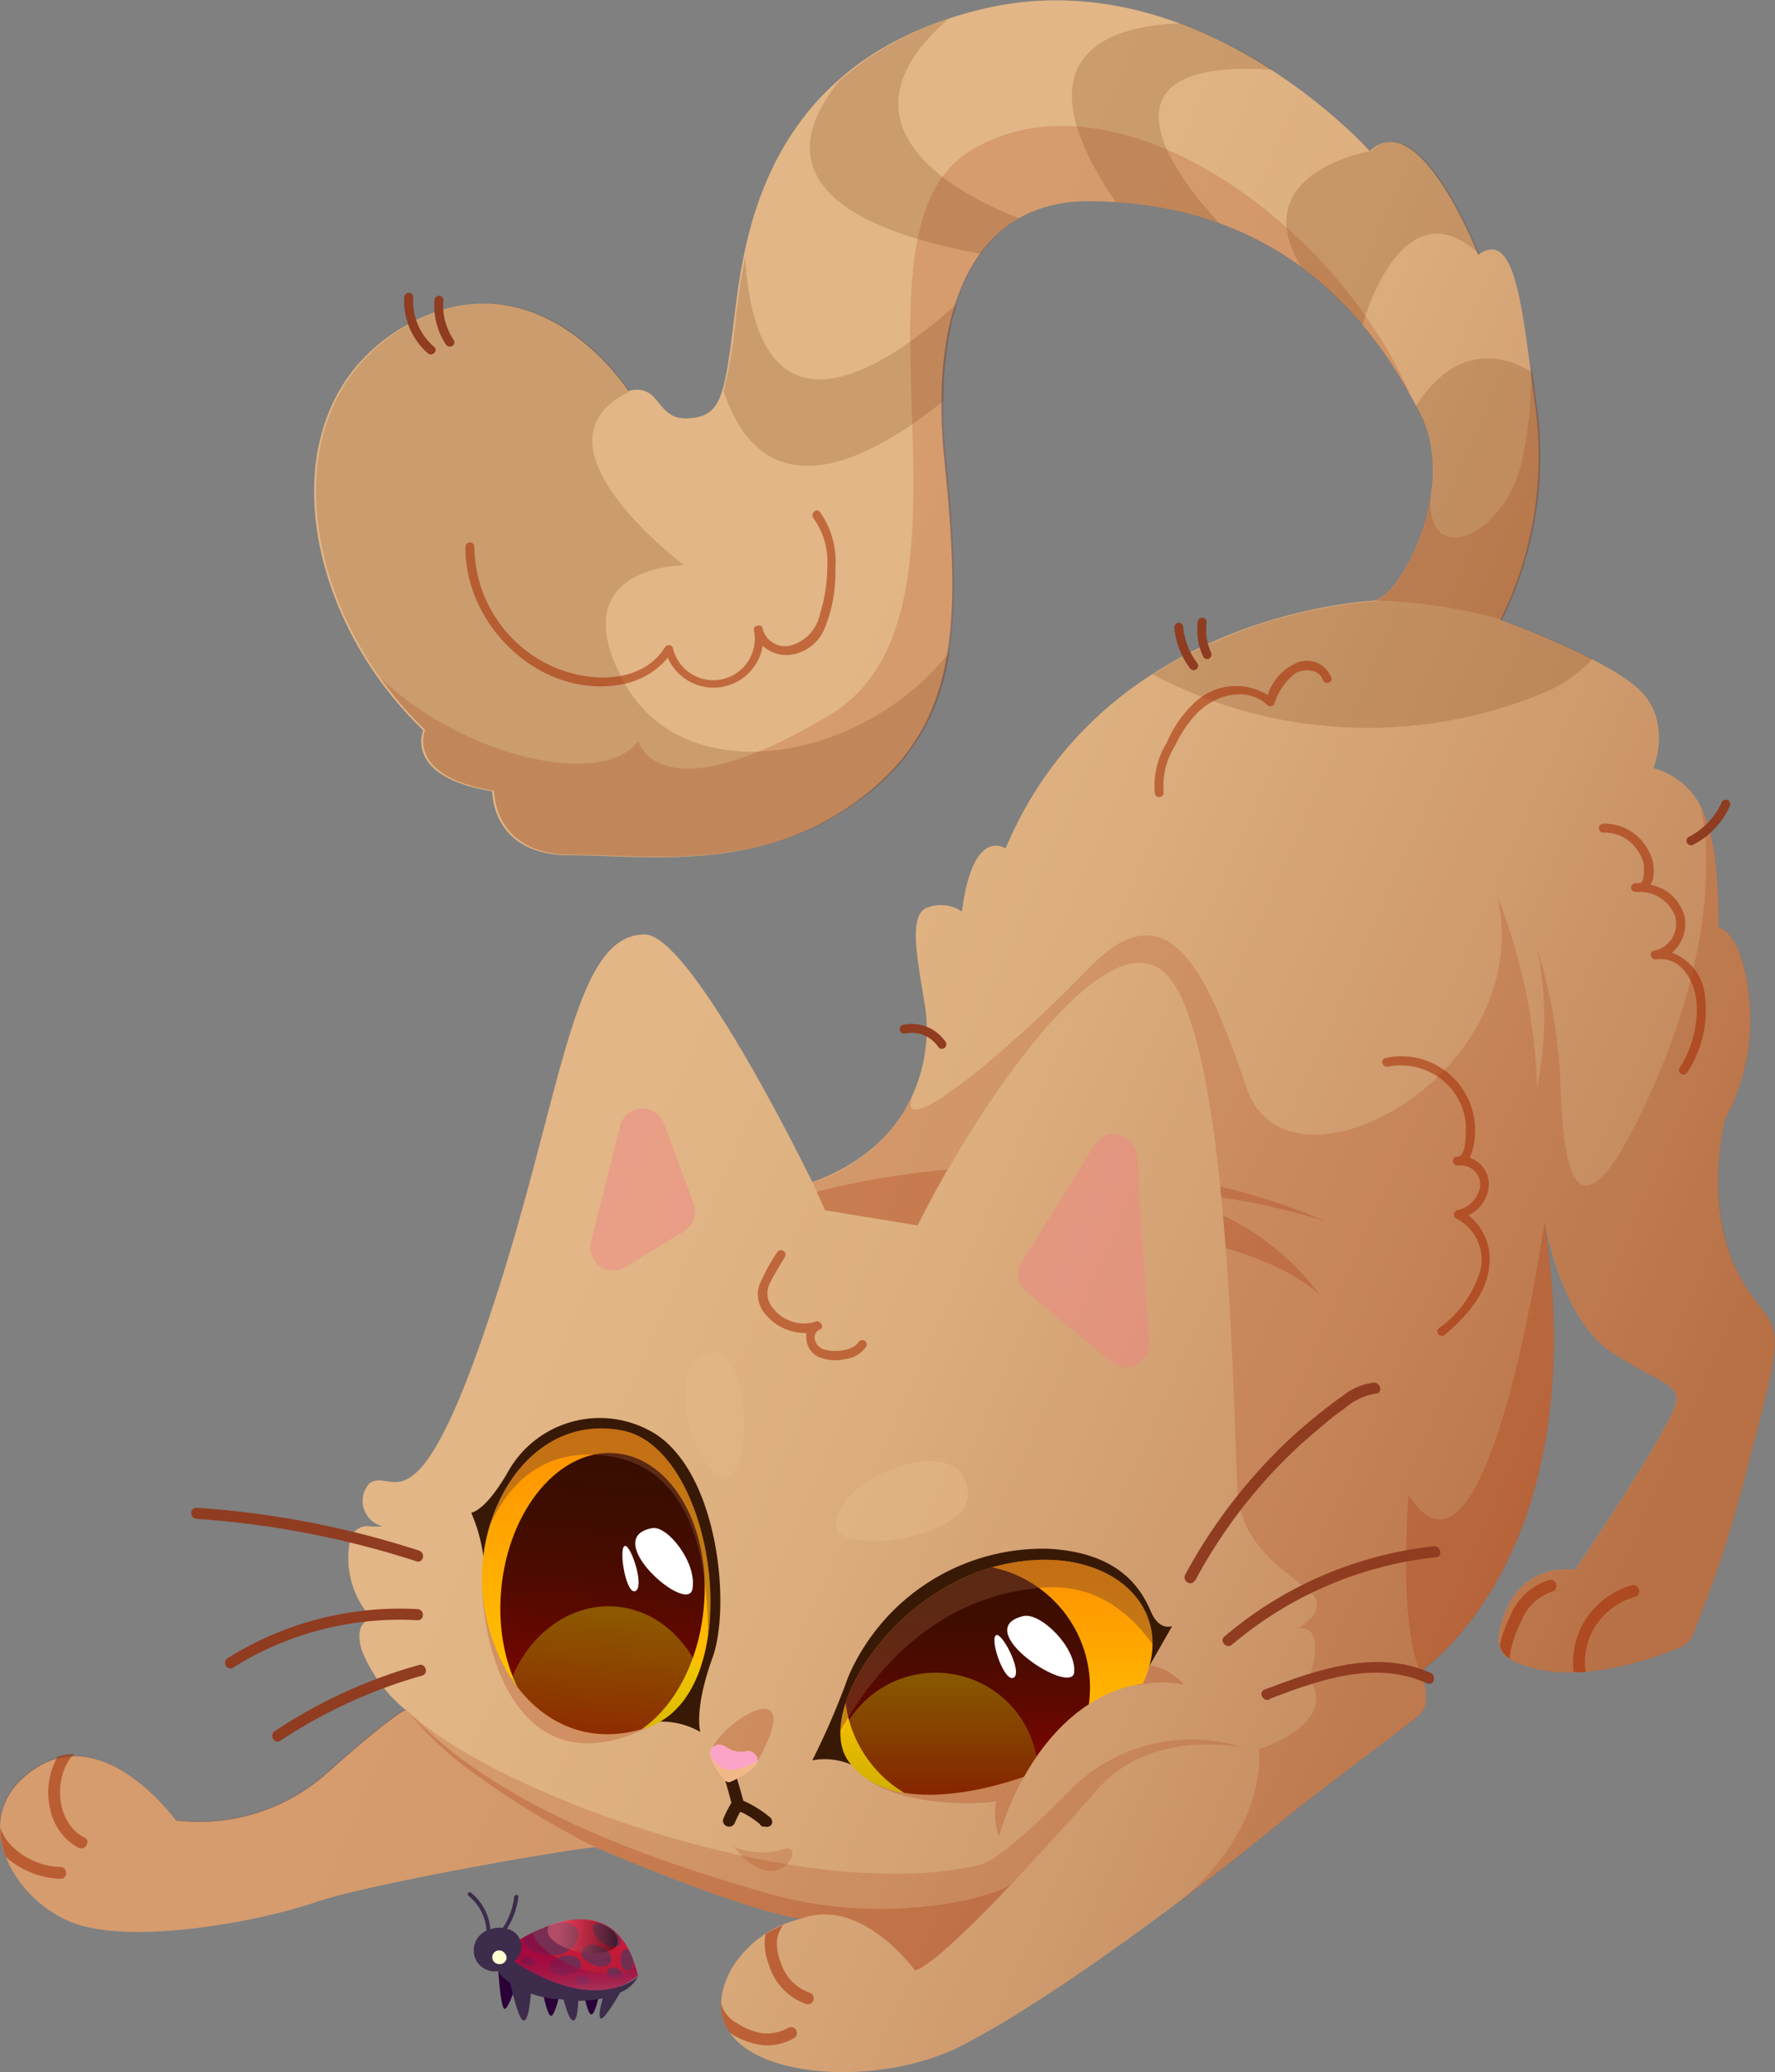<svg xmlns="http://www.w3.org/2000/svg" xmlns:xlink="http://www.w3.org/1999/xlink" viewBox="0 0 114.74 133.9"><rect x="0" y="0" width="114.74" height="133.9" fill="#808080" stroke="none"/><defs><style>.cls-1{fill:none;}.cls-2{isolation:isolate;}.cls-3{fill:url(#Áåçûìÿííûé_ãðàäèåíò_280);}.cls-30,.cls-4,.cls-5{fill:#a62700;}.cls-29,.cls-4{opacity:0.18;}.cls-10,.cls-12,.cls-15,.cls-20,.cls-21,.cls-27,.cls-29,.cls-30,.cls-4,.cls-5{mix-blend-mode:multiply;}.cls-5{opacity:0.24;}.cls-6{fill:#381905;}.cls-7{fill:url(#Áåçûìÿííûé_ãðàäèåíò_87);}.cls-8{fill:url(#Áåçûìÿííûé_ãðàäèåíò_87-2);}.cls-9{clip-path:url(#clip-path);}.cls-10{fill:url(#Áåçûìÿííûé_ãðàäèåíò_114);}.cls-11,.cls-16{opacity:0.32;}.cls-11,.cls-16,.cls-17,.cls-22,.cls-28{mix-blend-mode:screen;}.cls-11{fill:url(#Áåçûìÿííûé_ãðàäèåíò_450);}.cls-12{fill:#834a2c;opacity:0.47;}.cls-13{fill:#fff;}.cls-14{clip-path:url(#clip-path-2);}.cls-15{fill:url(#Áåçûìÿííûé_ãðàäèåíò_114-2);}.cls-16{fill:url(#Áåçûìÿííûé_ãðàäèåíò_450-2);}.cls-17{fill:#e2b686;}.cls-17,.cls-20{opacity:0.68;}.cls-18{fill:#2a0039;}.cls-19{fill:url(#Áåçûìÿííûé_ãðàäèåíò_408);}.cls-20{fill:#4f395f;}.cls-21{opacity:0.63;fill:url(#Áåçûìÿííûé_ãðàäèåíò_775);}.cls-22{opacity:0.43;fill:url(#Áåçûìÿííûé_ãðàäèåíò_409);}.cls-23{fill:#3d2c4c;}.cls-24{fill:#ffffcf;}.cls-25{fill:#f9d4b9;}.cls-26{fill:#fca4c8;}.cls-27{fill:#f3b888;}.cls-28{fill:#f37e88;opacity:0.42;}.cls-29{fill:#642700;}.cls-30{opacity:0.54;}.cls-31{fill:#903c21;}</style><linearGradient id="Áåçûìÿííûé_ãðàäèåíò_280" x1="38.1" y1="61.77" x2="110.25" y2="93.65" gradientUnits="userSpaceOnUse"><stop offset="0.09" stop-color="#e2b686"/><stop offset="0.33" stop-color="#ddaf7f"/><stop offset="0.67" stop-color="#cf9a6d"/><stop offset="1" stop-color="#bd8156"/></linearGradient><linearGradient id="Áåçûìÿííûé_ãðàäèåíò_87" x1="64.41" y1="115.97" x2="64.41" y2="100.78" gradientUnits="userSpaceOnUse"><stop offset="0" stop-color="#ffcd00"/><stop offset="1" stop-color="#ff9000"/></linearGradient><linearGradient id="Áåçûìÿííûé_ãðàäèåíò_87-2" x1="38.53" y1="112.05" x2="38.53" y2="92.28" xlink:href="#Áåçûìÿííûé_ãðàäèåíò_87"/><clipPath id="clip-path"><path class="cls-1" d="M54.87,113.83c-2.23-3.06,2.66-10.87,9.55-12.64s11.9,2.45,9.45,7.62c0,0-4.37.12-7.68,6C66.19,114.77,57.92,118,54.87,113.83Z"/></clipPath><linearGradient id="Áåçûìÿííûé_ãðàäèåíò_114" x1="62.53" y1="116.97" x2="62.53" y2="101.12" gradientUnits="userSpaceOnUse"><stop offset="0" stop-color="#9d0000"/><stop offset="0.16" stop-color="#820400"/><stop offset="0.39" stop-color="#620800"/><stop offset="0.61" stop-color="#4b0b00"/><stop offset="0.82" stop-color="#3d0d00"/><stop offset="1" stop-color="#380e00"/></linearGradient><linearGradient id="Áåçûìÿííûé_ãðàäèåíò_450" x1="60.48" y1="121.33" x2="60.48" y2="108.08" gradientUnits="userSpaceOnUse"><stop offset="0"/><stop offset="0.48" stop-color="#818100"/><stop offset="0.84" stop-color="#dbdb00"/><stop offset="1" stop-color="#ff0"/></linearGradient><clipPath id="clip-path-2"><path class="cls-1" d="M41.83,111.62c6.65-2.22,4.53-18-1.6-19.19s-9.91,5.7-8.93,11.41S36.52,113.39,41.83,111.62Z"/></clipPath><linearGradient id="Áåçûìÿííûé_ãðàäèåíò_114-2" x1="43.2" y1="131.92" x2="43.2" y2="113.06" gradientTransform="matrix(1, 0.09, -0.09, 1, 7.14, -22.64)" xlink:href="#Áåçûìÿííûé_ãðàäèåíò_114"/><linearGradient id="Áåçûìÿííûé_ãðàäèåíò_450-2" x1="81.67" y1="138.93" x2="81.67" y2="123.16" gradientTransform="matrix(1.22, 0.11, -0.09, 1, -48.31, -27.97)" xlink:href="#Áåçûìÿííûé_ãðàäèåíò_450"/><linearGradient id="Áåçûìÿííûé_ãðàäèåíò_408" x1="36.47" y1="124.52" x2="36.76" y2="131.4" gradientUnits="userSpaceOnUse"><stop offset="0" stop-color="#dc183c"/><stop offset="0.38" stop-color="#bb1a38"/><stop offset="1" stop-color="#7c1d31"/></linearGradient><linearGradient id="Áåçûìÿííûé_ãðàäèåíò_775" x1="36.47" y1="124.52" x2="36.76" y2="131.4" gradientUnits="userSpaceOnUse"><stop offset="0.23" stop-color="#900040"/><stop offset="0.32" stop-color="#920443"/><stop offset="0.42" stop-color="#97114d"/><stop offset="0.52" stop-color="#a0265c"/><stop offset="0.62" stop-color="#ad4372"/><stop offset="0.72" stop-color="#be698f"/><stop offset="0.82" stop-color="#d297b1"/><stop offset="0.92" stop-color="#e9cdda"/><stop offset="1" stop-color="#fff"/></linearGradient><linearGradient id="Áåçûìÿííûé_ãðàäèåíò_409" x1="39.81" y1="125.11" x2="36.07" y2="125.11" gradientUnits="userSpaceOnUse"><stop offset="0"/><stop offset="0.48" stop-color="#813a42"/><stop offset="0.84" stop-color="#db6471"/><stop offset="1" stop-color="#ff7483"/></linearGradient></defs><title>playing</title><g class="cls-2"><g id="Calque_2" data-name="Calque 2"><g id="Ñëîé_2" data-name="Ñëîé 2"><path class="cls-3" d="M52.51,76.38s-7.77-16-10.83-16c-4.69,0-5.25,10.12-9.81,24-5,15.3-6.45,10.3-8,11.48a1.68,1.68,0,0,0,.88,2.76,5.38,5.38,0,0,1-.86,0,1.14,1.14,0,0,0-1.28,1,5.8,5.8,0,0,0,1.46,5s-1.25,0-.69,2a9.58,9.58,0,0,0,2.85,3.87s-.72.2-5.15,4.14a12.41,12.41,0,0,1-9.71,3s-4.59-6.39-9.15-3.31S.94,122.9,4.84,124.28s11.94-.13,15.58-1.38,17.23-3.57,18.08-3.54c0,0,9.12,3.94,13.25,4.63a7.06,7.06,0,0,0-4.46,3.21c-3.64,6.76,8.3,8.33,14.83,5s17-11.45,20-13.94,8.92-6.79,9.71-7.54,0-2.76,0-2.76,11.32-7.32,8-29.1c0,0,1.06,6.38,4.33,8.5s4,1.89,4.21,3-6.55,11.07-6.55,11.07-4-.74-4.93,4.14a1.55,1.55,0,0,0,.79,1.68c1.47.77,4.8,1.65,10.91-.8a1.53,1.53,0,0,0,.82-.78,79.41,79.41,0,0,0,3.67-11.34c2.59-9.61,1.81-8-.23-11.19s-2.1-7.28-1.37-10.76a13.51,13.51,0,0,0,1.6-7.81c-.46-4.46-2-4.65-2-4.65s.17-4.7-.91-7.29a4.82,4.82,0,0,0-3.29-3s1.28-3.09-1-5.15-8.89-4.43-8.89-4.43a23.79,23.79,0,0,0,2.23-14c-.83-6.14-1.24-11.36-3.67-9.58,0,0-3.81-9.78-7-6.7,0,0-11.16-12.53-25.07-9.18s-15.35,14.5-16,19.81-.86,6.5-3,6.63-1.7-2.3-3.87-1.77c0,0-5.9-9.25-14.63-4.07s-6.69,18.24,1.38,26c0,0-1.31,3,4.46,3.94,0,0-.07,4.13,5,4.13s12.23,1.18,18.63-3.54,6.73-11,5.61-21.85S63.53,12.94,70.42,13s15.71,2.39,21.42,13.81c2.4,4.79-1.37,11.88-3.08,12S71.11,40.26,65,54.83c0,0-2.1-1.51-2.82,4.07a2.43,2.43,0,0,0-2.37-.2c-1.11.66-.45,3.48,0,6.43S59.37,73.92,52.51,76.38Z"/><path class="cls-4" d="M98.34,30c-1.25,4.92-6.56,6.89-5.79,1.53a5.12,5.12,0,0,0,.06-.9c-.12,4-2.57,8.06-3.85,8.16a33.45,33.45,0,0,1,8.33,1.25,23.79,23.79,0,0,0,2.23-14c-.12-.94-.24-1.84-.35-2.71A27.33,27.33,0,0,1,98.34,30Z"/><path class="cls-4" d="M62.71,9.75c-8.92,5.52,2,29.86-9.12,36.48s-12.33,1.64-12.33,1.64c-2.3,3.15-11.39,1-16.67-4.08a23.54,23.54,0,0,0,2.89,3.36s-1.31,3,4.46,3.94c0,0-.07,4.13,5,4.13s12.23,1.18,18.63-3.54,6.73-11,5.61-21.85S63.53,12.94,70.42,13c6.58.06,14.92,2.21,20.63,12.35a1,1,0,0,1,0-.1C85.85,13.72,71.64,4.24,62.71,9.75Z"/><path class="cls-4" d="M112.87,83.14c-2-3.18-2.1-7.28-1.38-10.76a13.47,13.47,0,0,0,1.61-7.81c-.46-4.46-2-4.65-2-4.65s.17-4.7-.91-7.29c-.09-.2-.19-.36-.28-.54.17.64,1.79,7.38-3.2,18.49-5.25,11.68-5.71,3.54-5.84-.79a34.57,34.57,0,0,0-1.51-8.53,22.25,22.25,0,0,1,0,9,36.63,36.63,0,0,0-2.56-12.34c2.56,11.68-13.58,20.15-16.21,12.4s-5.11-13.05-10.23-7.74S57.79,74.05,59,70.78a10.7,10.7,0,0,1-6.47,5.6l.82,1.81,6,1C62.84,72,72.09,57.91,75.83,63.49S79.72,92,80,96.36s4.72,5.91,5.08,7-1.24,1.87-1.24,1.87c2.06-.3.78,3.2.78,3.2,2,3-3.24,4.58-3.24,4.58s.75,5.25-5.55,10.19c2.79-2.09,5.13-3.95,6.3-4.93,3-2.49,8.92-6.79,9.71-7.54s0-2.76,0-2.76,11.32-7.32,8-29.1c0,0,1.06,6.38,4.33,8.5s4,1.89,4.21,3-6.55,11.07-6.55,11.07-4-.74-4.93,4.14a1.54,1.54,0,0,0,.8,1.68c1.47.77,4.8,1.65,10.89-.79a1.55,1.55,0,0,0,.83-.8,80.07,80.07,0,0,0,3.67-11.33C115.69,84.72,114.91,86.32,112.87,83.14Z"/><path class="cls-4" d="M59.15,127.32c1.82-.55,8.32-7.78,11.86-11.77s9.45-2.6,9.45-2.6A11,11,0,0,0,69,115.85c-4.23,4.28-5.48,4.59-5.48,4.59-11,2.81-31.37-4.34-37.33-10,0,0-.72.2-5.15,4.14a12.41,12.41,0,0,1-9.71,3s-4.59-6.39-9.15-3.31S.94,122.9,4.84,124.28s11.94-.13,15.58-1.38,17.23-3.57,18.08-3.54c0,0,9.12,3.94,13.25,4.63C55.67,122.48,59.15,127.32,59.15,127.32Z"/><path class="cls-5" d="M49.85,122.4c-7-2-17.76-5.47-23.62-12a20.77,20.77,0,0,0,4.33,4.12,54.77,54.77,0,0,0,7.94,4.84s9.12,3.94,13.25,4.63c3.92-1.51,7.4,3.33,7.4,3.33,1-.31,3.57-2.77,6.21-5.56C63.75,122.8,56.89,124.36,49.85,122.4Z"/><path class="cls-5" d="M99.85,78.91s-3.68,25.87-8.8,17.65c0,0-.68,8.33.76,11.45C91.81,108,103.13,100.69,99.85,78.91Z"/><path class="cls-5" d="M85.68,78.91a40.69,40.69,0,0,0-6.8-2.24c0,.23.05.46.07.7A44.89,44.89,0,0,1,85.68,78.91Z"/><path class="cls-5" d="M85.38,83.77a16.4,16.4,0,0,0-6.32-5.23c.06.7.12,1.4.17,2.11C83.91,82,85.38,83.77,85.38,83.77Z"/><path class="cls-5" d="M59.3,79.17c.53-1.07,1.19-2.3,1.94-3.6A55.45,55.45,0,0,0,52.78,77l.55,1.21Z"/><path class="cls-5" d="M56.08,115c2.5,1.73,7.17,1.61,8.33,1.38a4,4,0,0,0,.17,2.26,18.8,18.8,0,0,1,1.61-3.84l-.83-4.69,6.41-2.56a1.87,1.87,0,0,0,2.1,1.29,6.87,6.87,0,0,1,2.65,0,3.79,3.79,0,0,0-2.39-1.28,13.05,13.05,0,0,1-3.91-1.41l-10.33,3Z"/><path class="cls-6" d="M52.51,113.74a48.5,48.5,0,0,0,2.32-5.39,13.71,13.71,0,0,1,12.9-8.28c4.91.24,6.15,2.89,6.69,4.11s1.35.89,1.35.89l-2.12,3.71-7.41-.27s-9.13,6.91-10.53,5.88A4.35,4.35,0,0,0,52.51,113.74Z"/><path class="cls-6" d="M45.27,111.91s-.43-1.44.78-4.77.4-11.8-3.64-14.46a6.8,6.8,0,0,0-9.64,2.54c-1.45,2.47-2.31,2.52-2.31,2.52a10.58,10.58,0,0,1,.87,4.65c-.1,2.72,8.82,9.24,10.65,8.91A5,5,0,0,1,45.27,111.91Z"/><path class="cls-5" d="M31.15,102.4c.1,4.46,2.44,13.37,10.92,9.13S31.15,102.4,31.15,102.4Z"/><path class="cls-7" d="M54.87,113.83c-2.23-3.06,2.66-10.87,9.55-12.64s11.9,2.45,9.45,7.62c0,0-4.37.12-7.68,6C66.19,114.77,57.92,118,54.87,113.83Z"/><path class="cls-8" d="M41.83,111.62c6.65-2.22,4.53-18-1.6-19.19s-9.91,5.7-8.93,11.41S36.52,113.39,41.83,111.62Z"/><g class="cls-9"><circle class="cls-10" cx="62.53" cy="109.04" r="7.93"/><path class="cls-11" d="M67.11,114.7a6.63,6.63,0,1,1-6.63-6.62A6.62,6.62,0,0,1,67.11,114.7Z"/><path class="cls-12" d="M52.51,116s3.61-12.56,14.9-13.42,11.78,21.66,11.78,21.66,4.56-27.08-.1-33.49S71.54,74,64.59,78.39,54.32,97.62,54.32,97.62Z"/><path class="cls-13" d="M66.15,104.42c1.09-.26,3.42,2,3.29,3.62S62.58,105.27,66.15,104.42Z"/><path class="cls-13" d="M64.36,105.68c.33-.39,1.76,2.33,1.18,2.71S64,106.07,64.36,105.68Z"/></g><g class="cls-14"><path class="cls-15" d="M45.49,103.9c-.47,5.18-3.79,9.12-7.4,8.79s-6.17-4.81-5.69-10,3.79-9.12,7.41-8.79S46,98.71,45.49,103.9Z"/><path class="cls-16" d="M45.88,112.27c-.4,4.34-3.72,7.58-7.42,7.24s-6.37-4.13-6-8.47,3.72-7.57,7.41-7.23S46.28,107.94,45.88,112.27Z"/><path class="cls-12" d="M30.46,103.25s.68-10.3,8.81-9.18c10,1.37,5.46,20.42,5.46,20.42s7.56-24.13,4.7-31.06-3.94-17.79-9.75-13.66-10,19.33-10,19.33Z"/><path class="cls-13" d="M42.15,98.74c1-.2,2.93,2.26,2.61,3.94S38.73,99.37,42.15,98.74Z"/><path class="cls-13" d="M40.34,99.92c.35-.38,1.35,2.52.76,2.87S40,100.3,40.34,99.92Z"/></g><path class="cls-17" d="M54,98.46c-.19,2.16,8.56,1,8.56-1.87C62.6,92.28,54.32,95.12,54,98.46Z"/><path class="cls-17" d="M47.11,95.38c1.45-.32,1.51-8.86-1.44-7.91S45,95.84,47.11,95.38Z"/><path class="cls-6" d="M49.75,117.4a7.42,7.42,0,0,0-1.7-1.05c-.2-.73-.41-1.46-.65-2.19a.38.38,0,0,0-.51-.18.39.39,0,0,0-.19.51c.21.63.4,1.29.58,2a6.81,6.81,0,0,0-.54,1.08A.38.38,0,0,0,47,118a.39.39,0,0,0,.5-.22,7.56,7.56,0,0,1,.34-.7.73.73,0,0,1,.21.07l.17.09.24.14a7.68,7.68,0,0,1,.65.47.33.33,0,0,0,.18.17l.14,0a.38.38,0,0,0,.47-.18A.4.4,0,0,0,49.75,117.4Z"/><path class="cls-5" d="M46,113c1-2.07,6.12-4.93,3,.75l-2.69-.44C46.09,113.32,45.88,113.2,46,113Z"/><path class="cls-18" d="M32.21,127.33s.15,2.43.4,2.47.74-1.52.74-1.52l1.77.6s.26,1.35.5,1.37.55-1.37.55-1.37l1.62.14s.2,1.14.44,1.14.5-1.28.5-1.28l-2.15-.59Z"/><path class="cls-19" d="M31.91,126.46s7.63-6.23,9.33,1.21C41.24,127.67,37.07,131.08,31.91,126.46Z"/><path class="cls-20" d="M37.78,126.6c-.48-.39,0-1.37,1.21-.71S39.17,127.71,37.78,126.6Z"/><path class="cls-20" d="M39.54,127.82c-.55-.18-.3-.92.37-.62S40.09,128,39.54,127.82Z"/><path class="cls-20" d="M36.58,127.62c1.74-.34.88-1.65-.4-1.17S35.8,127.77,36.58,127.62Z"/><path class="cls-20" d="M37.22,128.08c-.24-.22.13-.66.71-.32S37.77,128.55,37.22,128.08Z"/><path class="cls-20" d="M34.39,127c.5,0,.1-.58-.38-.54S33.47,127.07,34.39,127Z"/><path class="cls-20" d="M40.35,127.23c.44.34.72-.29.51-.78-.07-.17-.16-.3-.23-.44C40.12,125.62,39.92,126.91,40.35,127.23Z"/><path class="cls-20" d="M39.42,125.75c.87.2.77-.37.57-.67a3.31,3.31,0,0,0-1-.75C37.76,123.9,38.43,125.54,39.42,125.75Z"/><path class="cls-20" d="M36.58,126.14c.93-.54,1.35-1.87-.37-1.93a10.28,10.28,0,0,0-2.28.93C33.4,126,35.64,126.68,36.58,126.14Z"/><path class="cls-21" d="M41.24,127.67c-.06-.25-.14-.44-.2-.66-1.22,1.57-6.39-.5-6.58-2.15a15,15,0,0,0-2.55,1.6C37.07,131.08,41.24,127.67,41.24,127.67Z"/><path class="cls-22" d="M38.73,126.18c1.75-.17,1.19-1.15.8-1.53a4.2,4.2,0,0,0-4-.25C34.86,125.26,36.87,126.35,38.73,126.18Z"/><path class="cls-23" d="M33.23,126.72a1.17,1.17,0,0,0-.46-2.09,5,5,0,0,0,.74-2.07c0-.17-.25-.17-.27,0a4.7,4.7,0,0,1-.73,2,1.92,1.92,0,0,0-.81.1,3.41,3.41,0,0,0-1.27-2.38c-.14-.1-.27.13-.13.23a3.11,3.11,0,0,1,1.15,2.24,1.39,1.39,0,0,0-.62,2,1.38,1.38,0,0,0,1.38.61s0,.21.78.77c.14.64.55,2.42.86,2.42s.41-1.13.47-1.74a7.6,7.6,0,0,0,1.44.35c.25,0,.45,0,.68.05.12.47.36,1.31.61,1.34s.32-.88.33-1.27a7.78,7.78,0,0,0,1.58-.16c-.11.39-.32,1.21-.12,1.3s.94-1.14,1.25-1.68a2.33,2.33,0,0,0,1.15-1C37.92,130.16,33.23,126.72,33.23,126.72Z"/><path class="cls-24" d="M32,126.82a.44.44,0,1,1,.53-.71C33.06,126.54,32.51,127.14,32,126.82Z"/><path class="cls-25" d="M48.16,113.17a1.67,1.67,0,0,1-1.23-.28.65.65,0,0,0-.84,0c-.54.42.34,1.62.74,2.11a.37.37,0,0,0,.44.1c.58-.27,2-1,1.65-1.58A.65.65,0,0,0,48.16,113.17Z"/><path class="cls-26" d="M48.16,113.17a1.67,1.67,0,0,1-1.23-.28.65.65,0,0,0-.84,0c-.54.42.34,1.62.74,2.11a.37.37,0,0,0,.44.1c.58-.27,2-1,1.65-1.58A.65.65,0,0,0,48.16,113.17Z"/><path class="cls-27" d="M46.83,115a.37.37,0,0,0,.44.1c.49-.23,1.55-.77,1.68-1.29-1.61.84-2.47.73-3-.49A3.88,3.88,0,0,0,46.83,115Z"/><path class="cls-28" d="M66.36,83.48,71.84,88a1.49,1.49,0,0,0,2.44-1.24L73.5,74.69a1.49,1.49,0,0,0-2.75-.7l-4.7,7.56A1.48,1.48,0,0,0,66.36,83.48Z"/><path class="cls-28" d="M44.21,79.55l-3.79,2.32a1.49,1.49,0,0,1-2.22-1.64l1.88-7.48a1.49,1.49,0,0,1,2.84-.16l1.91,5.17A1.48,1.48,0,0,1,44.21,79.55Z"/><path class="cls-4" d="M47.44,119.33a4.77,4.77,0,0,0,3.2.16C52.25,118.93,50.35,123,47.44,119.33Z"/><path class="cls-29" d="M26.1,21.17c-8.73,5.18-6.69,18.24,1.38,26,0,0-1.31,3,4.46,3.94,0,0-.07,4.13,5,4.13s12.23,1.18,18.63-3.54a13.79,13.79,0,0,0,5.8-9.56c-5.36,6.89-16.94,9.25-21,2-4.2-7.62,3.85-7.62,3.85-7.62s-10.54-7.88-3.52-11.22C40.73,25.24,34.83,16,26.1,21.17Z"/><path class="cls-29" d="M99.55,44.86a8.91,8.91,0,0,0,3.4-2.3,56.6,56.6,0,0,0-5.86-2.49,23.79,23.79,0,0,0,2.23-14c-.09-.69-.18-1.36-.26-2-2.51-1.56-5.33-1.31-7.54,2.2.11.2.22.39.32.59,2.4,4.79-1.37,11.88-3.08,12A32.25,32.25,0,0,0,74.5,43.57,29.7,29.7,0,0,0,99.55,44.86Z"/><path class="cls-29" d="M72.14,13.07a24.81,24.81,0,0,1,6.69,1.36c-4.3-4.65-7.32-10.65,3.45-9.92a30.91,30.91,0,0,0-6-3C70.66,1.7,66.12,4.31,72.14,13.07Z"/><path class="cls-29" d="M61,25.9a21.46,21.46,0,0,1,.86-6.28c-4.58,4.15-12.91,9.8-13.69-3-.29,1.41-.45,2.71-.59,3.76a30.6,30.6,0,0,1-.8,4.88C48.41,30.26,52.42,32.75,61,25.9Z"/><path class="cls-29" d="M84.13,17.27A22.82,22.82,0,0,1,88.07,21c1.35-4.38,4-7.95,7.58-4.55,0,0-3.81-9.78-7-6.7C88.63,9.75,80.38,11.13,84.13,17.27Z"/><path class="cls-29" d="M63.39,16.4a7.89,7.89,0,0,1,2.49-2.3c-2.48-.93-13.06-5.49-4.57-12.88a20,20,0,0,0-7.05,4C50.84,9.42,51,14.11,63.39,16.4Z"/><path class="cls-30" d="M49.68,126.87a3.86,3.86,0,0,0,2.44,2.62.38.38,0,0,0,.2-.74,3,3,0,0,1-1.83-1.9,3.16,3.16,0,0,1-.26-1.49,2,2,0,0,1,.21-.67,2.59,2.59,0,0,1,.19-.31l0,0a8.2,8.2,0,0,0-1.14.58A3.45,3.45,0,0,0,49.68,126.87Z"/><path class="cls-30" d="M49.26,132.14a3.43,3.43,0,0,0,2.07-.45.38.38,0,0,0-.39-.66,2.84,2.84,0,0,1-1.64.35,4.2,4.2,0,0,1-1.66-.66,2,2,0,0,1-1-1.21,2.09,2.09,0,0,1,0-.35,3.09,3.09,0,0,0,.53,2.17l.07.06A4.91,4.91,0,0,0,49.26,132.14Z"/><path class="cls-30" d="M3.27,117a3.65,3.65,0,0,0,1.8,2.39c.44.23.83-.44.39-.66-1.73-.87-2-3.47-1-5a2.8,2.8,0,0,1,.35-.41,4.5,4.5,0,0,0-1.08.17A4.73,4.73,0,0,0,3.27,117Z"/><path class="cls-30" d="M3.91,121.4c.49,0,.49-.73,0-.77a4.59,4.59,0,0,1-3.49-1.75,2.92,2.92,0,0,1-.4-.81A5.26,5.26,0,0,0,.39,120,5.7,5.7,0,0,0,3.91,121.4Z"/><path class="cls-30" d="M103,105.29a4.5,4.5,0,0,1,2.71-2.12.39.39,0,0,0-.2-.75,5.32,5.32,0,0,0-3.17,2.48,5.22,5.22,0,0,0-.62,3.14c.25,0,.51,0,.78,0A4.42,4.42,0,0,1,103,105.29Z"/><path class="cls-30" d="M98.34,104.74a3.29,3.29,0,0,1,2-1.91c.48-.11.28-.86-.21-.74a4,4,0,0,0-2.52,2.36,8.23,8.23,0,0,0-.66,1.88,1.46,1.46,0,0,0,.63.84,5.18,5.18,0,0,1,.15-.82A7.57,7.57,0,0,1,98.34,104.74Z"/><path class="cls-31" d="M12.72,98.14a59.17,59.17,0,0,1,14.2,2.74c.44.15.61-.55.17-.69A59.29,59.29,0,0,0,12.7,97.42c-.46,0-.44.69,0,.72Z"/><path class="cls-31" d="M15.05,107.76A20.28,20.28,0,0,1,27,104.69c.46,0,.44-.69,0-.72a21,21,0,0,0-12.3,3.18.36.36,0,0,0,.38.61Z"/><path class="cls-31" d="M18.13,112.47a32.6,32.6,0,0,1,9.15-4.2c.45-.12.24-.81-.2-.69a32.92,32.92,0,0,0-9.33,4.28c-.38.26,0,.87.38.61Z"/><path class="cls-31" d="M77.26,102.12A33.3,33.3,0,0,1,82.2,95.2a32.38,32.38,0,0,1,3.07-2.9c.52-.44,1-.85,1.6-1.26a4.1,4.1,0,0,1,2.07-1c.46,0,.31-.74-.14-.7a3.85,3.85,0,0,0-2,.85c-.62.43-1.23.9-1.81,1.38a31.3,31.3,0,0,0-3.21,3,34.1,34.1,0,0,0-5.16,7.17c-.22.41.38.8.6.39Z"/><path class="cls-31" d="M79.64,106.27a24.38,24.38,0,0,1,13.18-5.65c.46-.05.32-.76-.14-.71a25.1,25.1,0,0,0-13.53,5.83c-.35.3.13.83.49.53Z"/><path class="cls-31" d="M82.07,109.77c3.2-1.22,6.83-2.53,10.18-1,.42.19.65-.49.23-.68-3.53-1.57-7.36-.2-10.74,1.08-.43.17-.1.81.33.64Z"/><path class="cls-30" d="M53.38,87.22a.89.89,0,0,1-.7-.64A.57.57,0,0,1,53,85.9c.35-.15,0-.64-.29-.5a2.52,2.52,0,0,1-2.76-.9,1.44,1.44,0,0,1-.13-1.68c.27-.56.62-1.09.93-1.63a.29.29,0,0,0-.5-.29A11.78,11.78,0,0,0,49.1,83a1.92,1.92,0,0,0,.4,1.94,3.33,3.33,0,0,0,2.63,1.19,1.2,1.2,0,0,0,0,.38,1.38,1.38,0,0,0,.79,1.17,2.9,2.9,0,0,0,1.75.13A1.91,1.91,0,0,0,56,87a.29.29,0,0,0-.5-.29C55.13,87.29,54,87.38,53.38,87.22Z"/><path class="cls-30" d="M94.92,78.52a2.26,2.26,0,0,0,1.32-2.14A1.86,1.86,0,0,0,95,74.8a3.77,3.77,0,0,0,.34-1.44,4.77,4.77,0,0,0-5.78-5c-.36.08-.21.63.16.56a4.28,4.28,0,0,1,4.1,1.43,4.2,4.2,0,0,1,.93,2.21c0,.41.09,2.21-.54,2.18h-.08c-.33.07-.24.55.08.57h.07a1.25,1.25,0,0,1,1.4,1.37A1.9,1.9,0,0,1,94.2,78.2a.29.29,0,0,0,0,.56,3,3,0,0,1,1.49,3.34A7.1,7.1,0,0,1,93,85.83c-.28.25.13.66.41.41,1.33-1.15,2.69-2.6,2.86-4.43A3.61,3.61,0,0,0,94.92,78.52Z"/><path class="cls-30" d="M110.18,64.11a3.28,3.28,0,0,0-2.1-2.55,2.47,2.47,0,0,0,.8-2.4,2.85,2.85,0,0,0-2.19-2,1.66,1.66,0,0,0,.13-.27,2.5,2.5,0,0,0-.18-1.76,3.19,3.19,0,0,0-3-1.91c-.37,0-.37.59,0,.58a2.53,2.53,0,0,1,2.11,1,2.57,2.57,0,0,1,.51,1.05c0,.22.08,1.08-.24,1.21h-.29a.29.29,0,0,0-.08.57h.17l.22,0a2.42,2.42,0,0,1,2.23,1.54,1.77,1.77,0,0,1-1.35,2.26c-.37.06-.21.61.16.56,1.6-.22,2.51,1.46,2.59,2.82a7,7,0,0,1-1.1,4.2c-.2.31.3.6.5.29A7.4,7.4,0,0,0,110.18,64.11Z"/><path class="cls-30" d="M75.22,51.2a4.87,4.87,0,0,1,.73-3A7.76,7.76,0,0,1,77.46,46c1.15-1.12,3.17-1.66,4.45-.45a.3.3,0,0,0,.46-.05,4,4,0,0,1,1.37-2c.56-.32,1.53-.28,1.77.43.12.35.67.2.55-.15a1.69,1.69,0,0,0-2.11-1,3.34,3.34,0,0,0-2,2.13,3.89,3.89,0,0,0-4.72.48A7.53,7.53,0,0,0,75.42,48a5.24,5.24,0,0,0-.76,3.32A.29.29,0,0,0,75.22,51.2Z"/><path class="cls-30" d="M40,44.25a5.07,5.07,0,0,0,3.17-1.75,3.22,3.22,0,0,0,6.13-.77,2.34,2.34,0,0,0,1.48.6,2.76,2.76,0,0,0,2.53-1.74A9.49,9.49,0,0,0,54,36.72,5.54,5.54,0,0,0,53,33.08c-.24-.29-.64.12-.41.41a4.81,4.81,0,0,1,.89,3.08A10.7,10.7,0,0,1,53,39.7a2.66,2.66,0,0,1-1.86,2,1.49,1.49,0,0,1-1.84-1.08c0-.32-.61-.24-.57.08a2.68,2.68,0,0,1-5.24,1.14A.29.29,0,0,0,43,41.8c-1.69,2.72-5.75,2.26-8.12.83a8.58,8.58,0,0,1-4.22-7.35.29.29,0,0,0-.57,0C30,40.35,34.84,45.09,40,44.25Z"/><path class="cls-31" d="M76.49,40.53a.29.29,0,0,0-.29-.29.3.3,0,0,0-.29.29,5.11,5.11,0,0,0,1,2.63.29.29,0,0,0,.4.1.28.28,0,0,0,.1-.39A4.54,4.54,0,0,1,76.49,40.53Z"/><path class="cls-31" d="M78,40.2a.29.29,0,0,0-.58,0,4.11,4.11,0,0,0,.36,2.24.29.29,0,0,0,.39.11.31.31,0,0,0,.11-.4A3.53,3.53,0,0,1,78,40.2Z"/><path class="cls-31" d="M111.7,51.71a.28.28,0,0,0-.39.1,4.69,4.69,0,0,1-2.15,2.27.28.28,0,0,0-.1.39.29.29,0,0,0,.39.11,5.17,5.17,0,0,0,2.36-2.48A.29.29,0,0,0,111.7,51.71Z"/><path class="cls-31" d="M28.07,22.42a3.93,3.93,0,0,1-1.36-3.22c0-.37-.55-.37-.58,0a4.49,4.49,0,0,0,1.53,3.63C27.94,23.07,28.35,22.66,28.07,22.42Z"/><path class="cls-31" d="M29.23,22.36a.28.28,0,0,0,.1-.39,4,4,0,0,1-.67-2.57.28.28,0,0,0-.29-.29.29.29,0,0,0-.28.29,4.46,4.46,0,0,0,.74,2.86A.29.29,0,0,0,29.23,22.36Z"/><path class="cls-31" d="M58.37,66.22a.28.28,0,0,0-.2.35.29.29,0,0,0,.35.21,2.06,2.06,0,0,1,2.12.85.28.28,0,0,0,.39.1.29.29,0,0,0,.11-.39A2.65,2.65,0,0,0,58.37,66.22Z"/></g></g></g></svg>